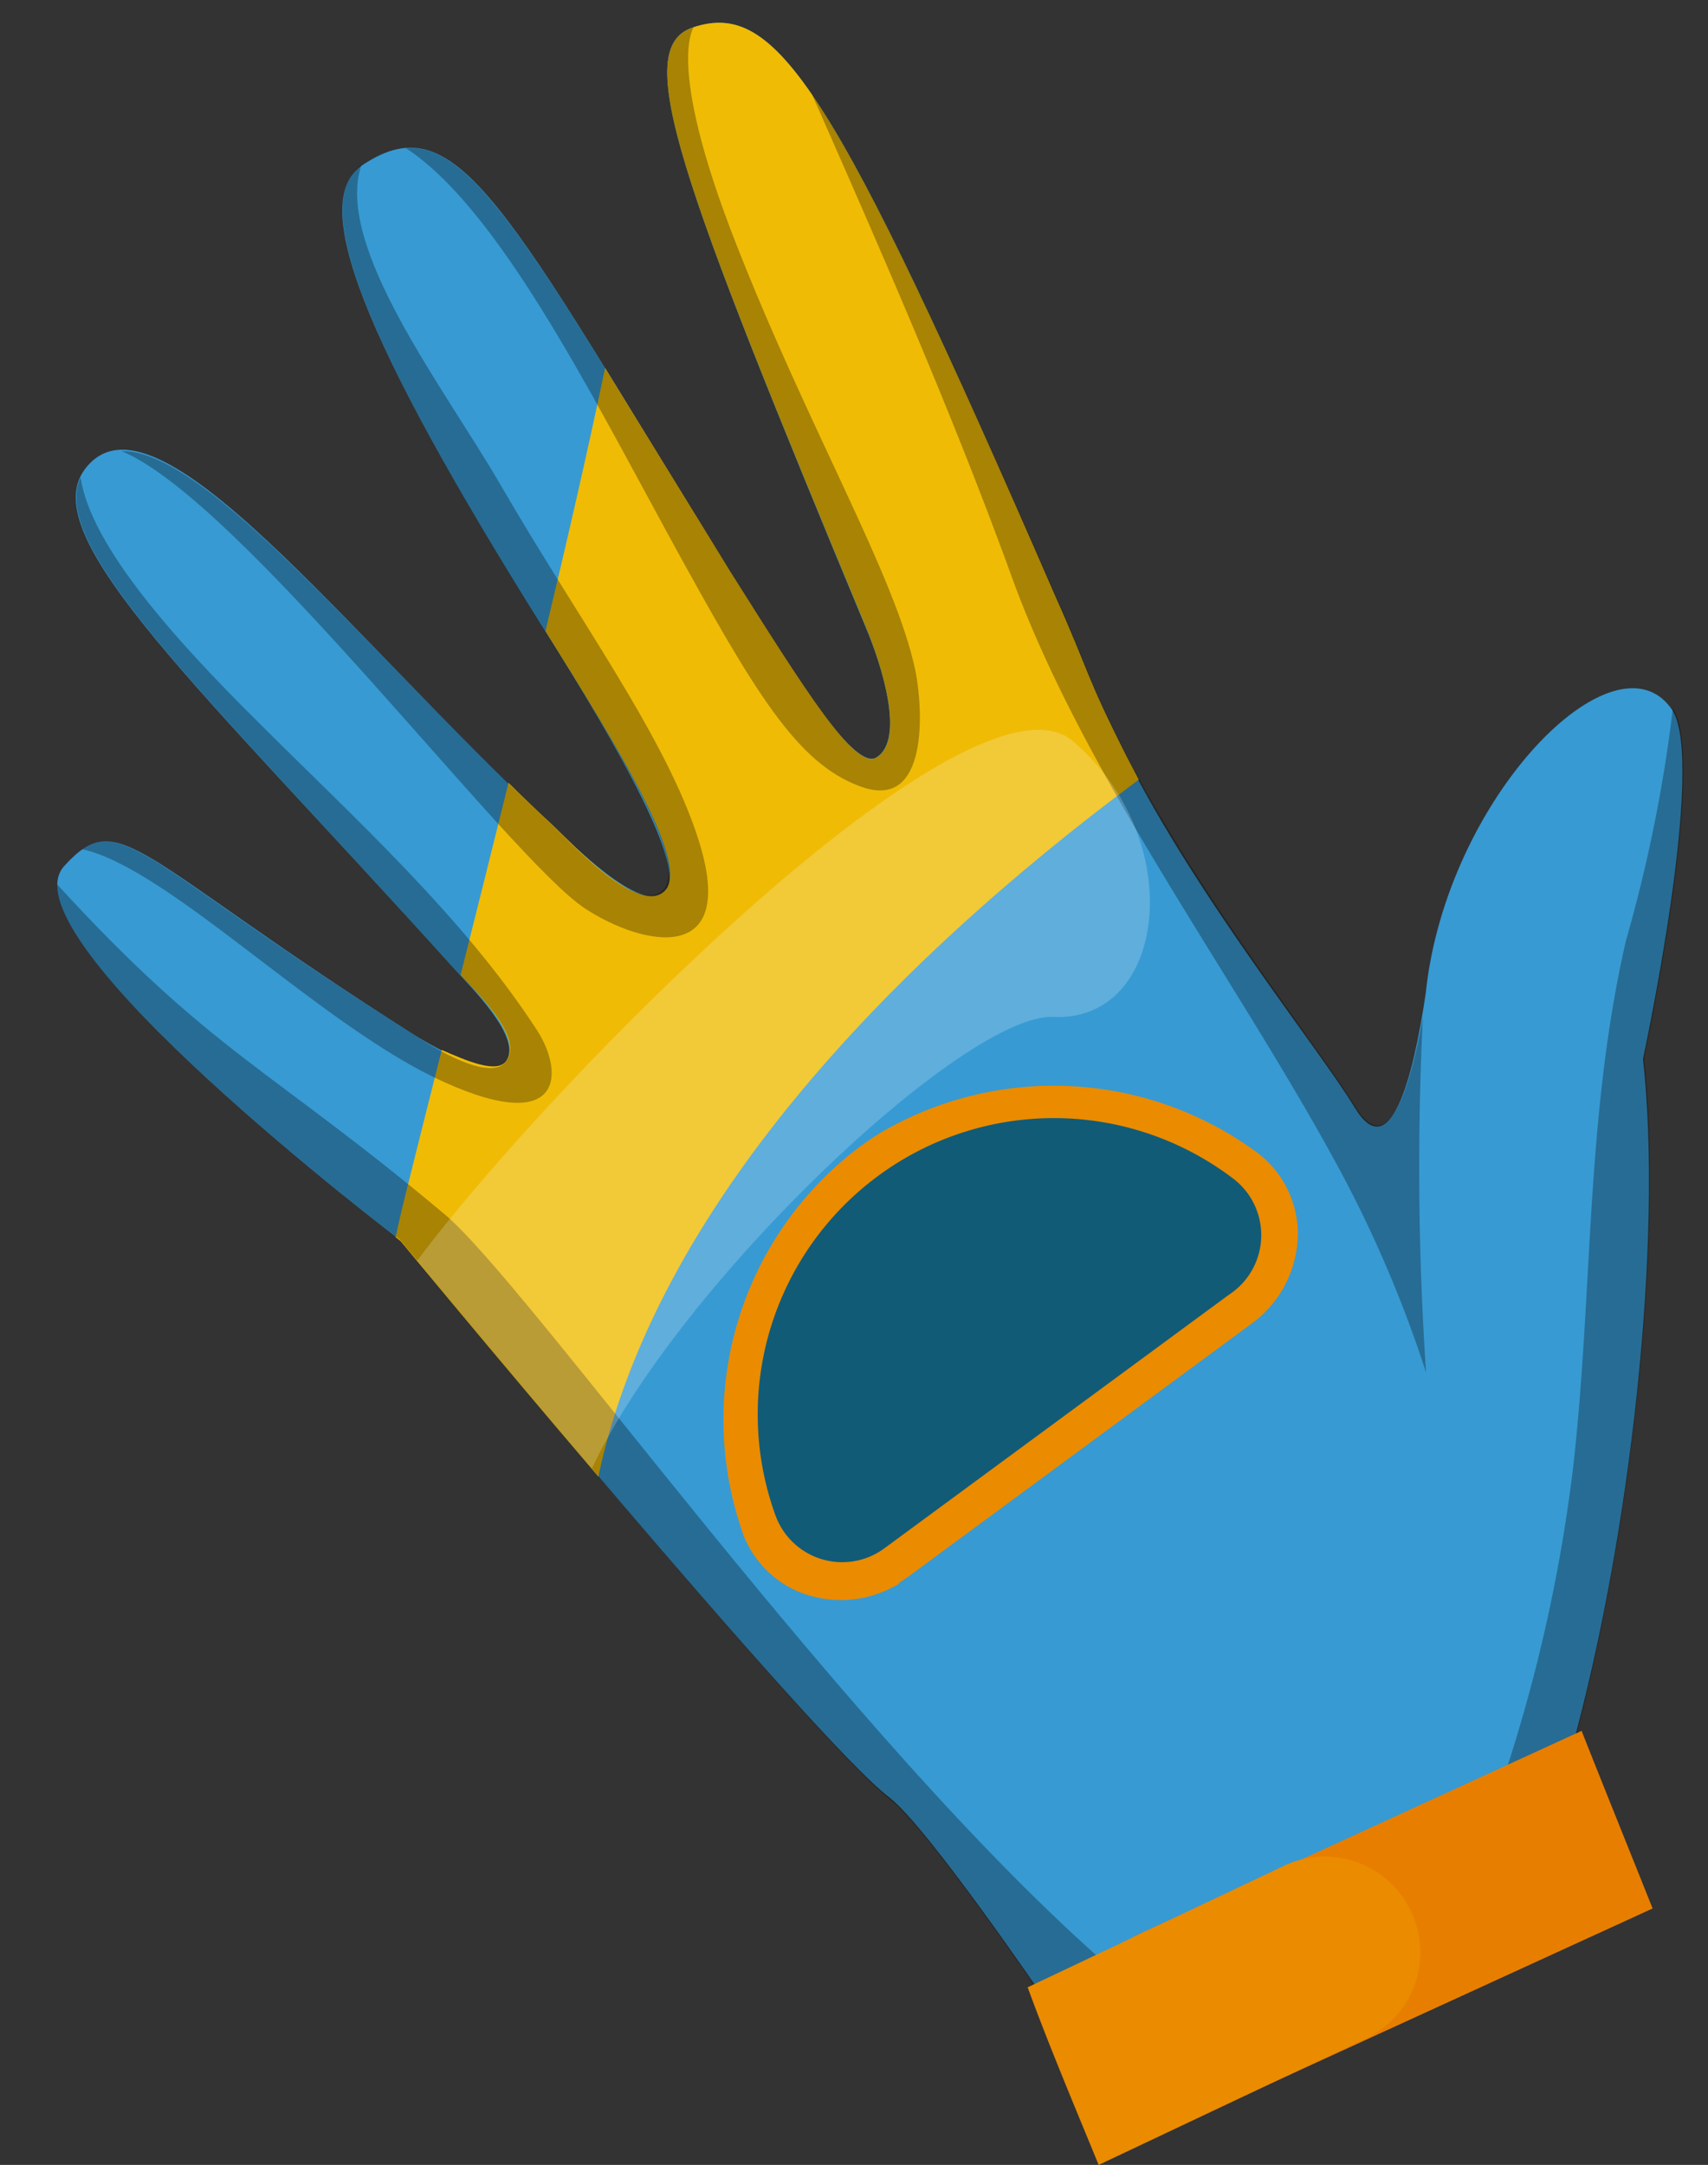 <svg xmlns="http://www.w3.org/2000/svg" viewBox="-1.61 -0.64 48.1 60.95"><rect x="-1.61" y="-0.64" width="48.1" height="60.95" fill="#333333" stroke="none"/><title>Depositphotos_95051650_10</title><g data-name="Layer 2" style="isolation:isolate"><path d="M10.08 28.51s2.17 1.39 2.58.71-1-2.06-1.51-2.62C4.05 18.73-.65 14.48.78 12.57c1.95-2.6 7.3 4.58 13.13 10 .56.52 2.53 2.54 3.2 1.91s-1.25-4-3.49-7.54C8.61 8.92 7.05 5 8.61 4c2.67-1.77 4 1.18 10.34 11.47C21 18.8 22.47 21 23.06 20.69c.84-.5.14-2.65-.27-3.62C17.5 4.33 16.15.7 17.91.13c2.33-.76 3.92 1.56 10.18 16 1 2.24.84 2.18 2 4.5 2 4 5.46 8.27 6.45 9.91s1.64-.77 2-3.21c.57-5.51 5.33-10.31 6.93-8 1 1.45-.81 9.84-.81 9.84.57 5.14-.35 13.41-2 19.4l-14.83 7.1s-3.32-4.88-4.4-5.71C21.3 48.35 9.67 34.28 9.67 34.28S-1.61 25.73.2 23.74c1.58-1.74 2.01-.21 9.88 4.77z" fill="#379ad3"/><path d="M17.91.13c-1.76.58-.41 4.2 4.89 16.94.41 1 1.1 3.13.27 3.62-.6.36-2-1.89-4.11-5.23-1.4-2.27-2.55-4.15-3.53-5.74-.52 2.48-1.09 4.95-1.68 7.41 2.18 3.49 4.09 6.62 3.35 7.32s-2.64-1.39-3.2-1.91c-.4-.37-.8-.75-1.19-1.14q-.67 2.71-1.35 5.41c.61.64 1.7 1.75 1.3 2.4-.25.41-1.16 0-1.83-.29q-.54 2.14-1.07 4.27c-.08.32-.15.65-.23 1l.14.11s2.6 3.15 5.57 6.63c1.59-7.49 8.11-14.34 15.22-19.62l-.36-.69c-1.17-2.32-1-2.26-2-4.5C21.82 1.69 20.24-.64 17.91.13z" fill="#efbb05"/><path d="M23.7 43.93l.24-.16 9.69-7.14a3.16 3.16 0 0 0 1.31-2.57 2.88 2.88 0 0 0-1.27-2.34 9.65 9.65 0 0 0-10.48-.47q-.34.21-.66.45a9.61 9.61 0 0 0-3.28 10.65A2.85 2.85 0 0 0 21 44.22a3.15 3.15 0 0 0 2.72-.28z" fill="#ea8b00"/><path d="M20.22 42a8.34 8.34 0 0 1 12.87-9.48 2 2 0 0 1-.09 3.29l-9.69 7.13a2 2 0 0 1-3.09-.94z" fill="#125b77"/><path d="M0 24.26c-.06 2.64 9.65 10 9.65 10S21.3 48.35 23.43 50c1.09.83 4.4 5.71 4.4 5.71l1.89-.9c-7.43-6.43-16.47-19.34-18.84-21.29C6 29.43 4.34 29 0 24.26z" style="mix-blend-mode:multiply" opacity=".3"/><path d="M38.55 38a86.71 86.71 0 0 1-.09-10c-.39 2.16-1 4-1.91 2.5-1-1.63-4.46-6-6.45-9.91-1.17-2.32-1-2.26-2-4.5C24.76 8.44 22.75 4.19 21.25 2c2 4.53 4 9.09 5.68 13.73 2.11 5.72 6.5 11.49 9.34 16.85A34.57 34.57 0 0 1 38.55 38z" style="mix-blend-mode:multiply" opacity=".3"/><path d="M44.18 25.84c-1.15 5-.92 9.84-1.49 14.85a44.93 44.93 0 0 1-2 8.86l2-1c1.63-6 2.56-14.26 2-19.4 0 0 1.8-8.39.81-9.84a41.57 41.57 0 0 1-1.32 6.53z" style="mix-blend-mode:multiply" opacity=".3"/><path d="M10.57 29.67c3.67 1.78 3.75-.06 2.94-1.31-2.09-3.22-5.18-6-7.88-8.7C3.38 17.43.94 14.74.66 12.8c-.94 2 3.66 6.22 10.49 13.8.51.56 2 1.88 1.51 2.62s-2.58-.71-2.58-.71c-7-4.4-8.1-6.1-9.37-5.24 2.37.52 6.47 4.73 9.86 6.4z" style="mix-blend-mode:multiply" opacity=".3"/><path d="M17.25 14.49c2.41 4.4 3.58 6.34 5.34 7 2 .77 1.78-2.27 1.58-3.24-.55-2.66-3-6.79-5.06-12.05S18 .1 17.91.13c-1.76.58-.41 4.2 4.89 16.94.41 1 1.1 3.13.27 3.62-.6.36-2-1.89-4.11-5.23-5.35-8.63-7.13-12.08-9.14-11.93 2.58 1.69 5.12 6.73 7.43 10.96z" style="mix-blend-mode:multiply" opacity=".3"/><path d="M14.87 24.94C16.49 26 19.2 26.58 18.06 23c-.92-2.89-3.37-6.18-5.58-10-1.58-2.72-4.69-6.72-3.91-9-1.48 1.09.1 5 5 12.88 2.24 3.58 4.24 6.82 3.49 7.54s-2.64-1.39-3.2-1.91C8.9 17.91 4.25 12 1.81 12.06c3.36 1.38 10.91 11.47 13.06 12.88z" style="mix-blend-mode:multiply" opacity=".3"/><path d="M29.19 57.35a2.68 2.68 0 0 1 1.32-3.56l12.42-5.7c.66 1.67 1.33 3.32 2 5l-12.18 5.58a2.68 2.68 0 0 1-3.56-1.32z" fill="#e87e00"/><path d="M38.13 53.18a2.68 2.68 0 0 1-1.27 3.57l-7.53 3.56c-.68-1.66-1.38-3.31-2-5l7.26-3.44a2.68 2.68 0 0 1 3.54 1.31z" fill="#ea8b00"/><path d="M28.61 20.23C25.8 17.8 14 29.68 10.14 34.85c.85 1 2.77 3.33 4.92 5.85 2.44-5.2 10.51-12.83 13-12.71 3.19.15 3.81-4.99.55-7.76z" fill="#fff" opacity=".2"/></g></svg>